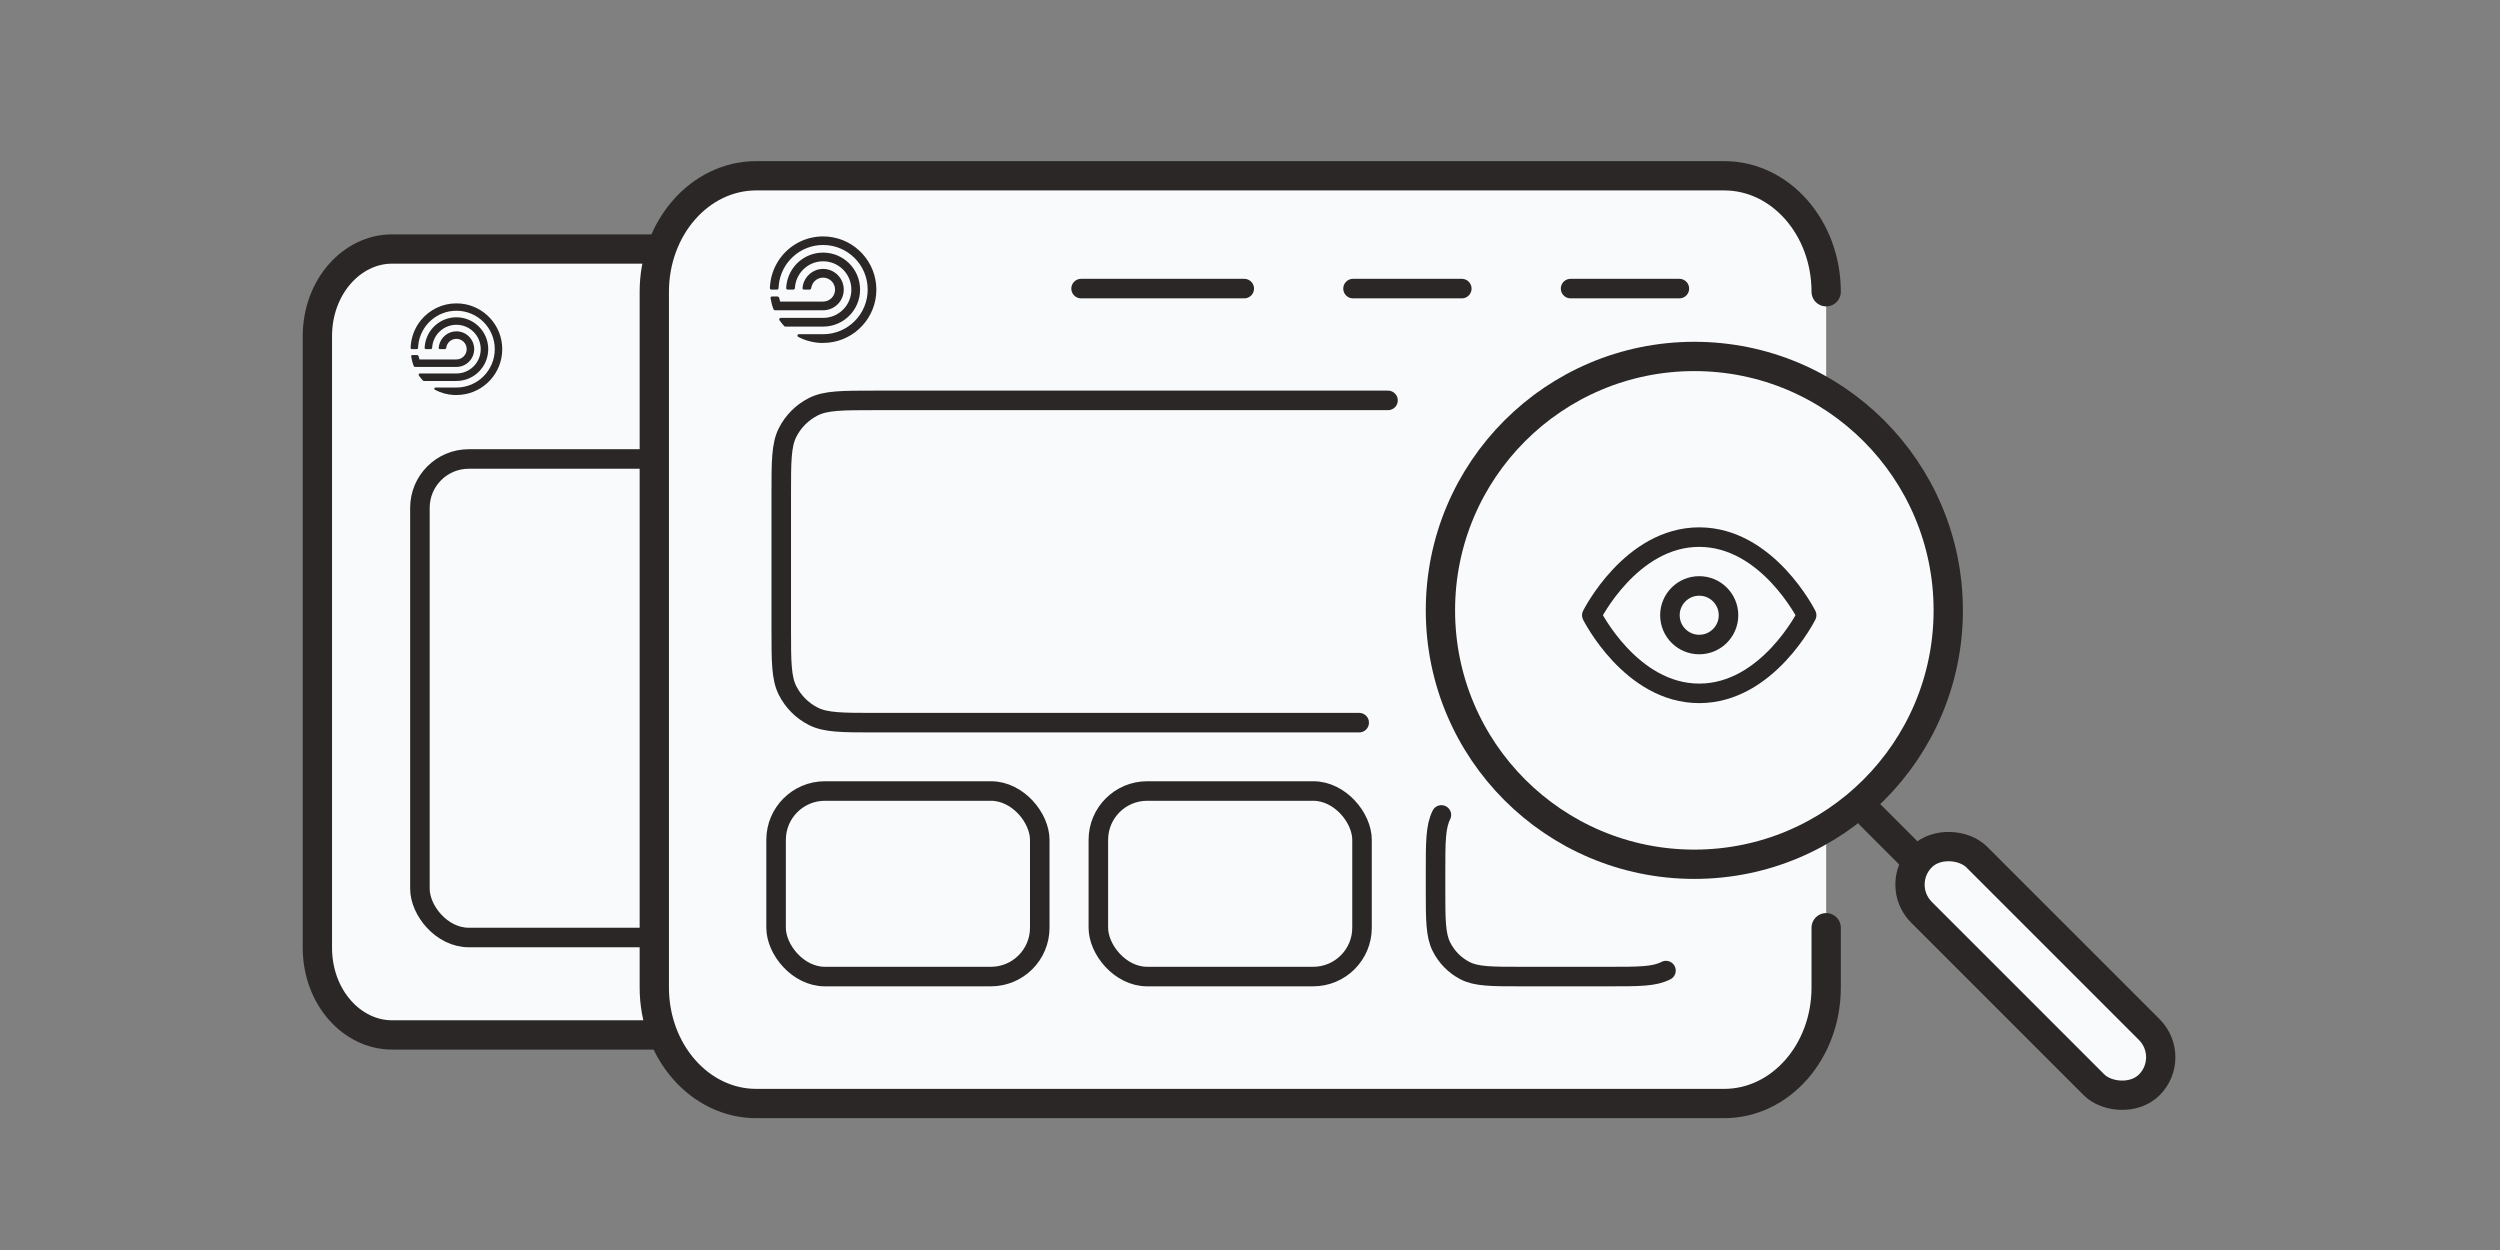 <svg width="256" height="128" viewBox="0 0 256 128" fill="none" xmlns="http://www.w3.org/2000/svg">
<rect x="0" y="0" width="256" height="128" fill="#808080" stroke="none"/>
<path d="M32.5 34.435C32.5 29.305 36.097 25.5 40.126 25.5H126.817C130.846 25.5 134.443 29.305 134.443 34.435V97.043C134.443 102.172 130.846 105.977 126.817 105.977H40.126C36.097 105.977 32.5 102.172 32.5 97.043V34.435Z" fill="#F9FAFC" stroke="#2B2727" stroke-width="3" stroke-linejoin="round"/>
<g clip-path="url(#clip0_909_11995)">
<path d="M46.737 32.491C45.068 32.491 43.693 33.748 43.503 35.368C43.494 35.45 43.487 35.532 43.483 35.615C43.479 35.691 43.54 35.751 43.615 35.751H44.11C44.185 35.751 44.245 35.691 44.25 35.615C44.255 35.532 44.265 35.45 44.278 35.368C44.463 34.174 45.492 33.258 46.737 33.258C48.113 33.258 49.227 34.374 49.227 35.751C49.227 37.129 48.113 38.244 46.737 38.244H43C42.894 38.244 42.829 38.361 42.89 38.449C43.018 38.633 43.159 38.807 43.311 38.97C43.336 38.997 43.372 39.012 43.408 39.012H46.737C48.536 39.012 49.995 37.552 49.995 35.751C49.995 33.951 48.536 32.491 46.737 32.491Z" fill="#2B2727"/>
<path d="M46.737 31.065C45.279 31.065 43.975 31.73 43.114 32.774C42.514 33.502 42.141 34.42 42.063 35.361C42.063 35.363 42.062 35.366 42.062 35.368C42.055 35.45 42.049 35.532 42.046 35.615C42.043 35.691 42.104 35.751 42.179 35.751H42.673C42.748 35.751 42.809 35.691 42.812 35.615C42.815 35.532 42.82 35.45 42.828 35.368C43.021 33.377 44.697 31.82 46.737 31.82C48.906 31.82 50.665 33.58 50.665 35.751C50.665 37.923 48.906 39.683 46.737 39.683H44.603C44.468 39.683 44.421 39.851 44.54 39.914C45.129 40.226 45.793 40.414 46.497 40.45H46.737C49.168 40.45 51.166 38.601 51.406 36.232C51.422 36.078 51.431 35.922 51.431 35.763C51.431 35.601 51.422 35.44 51.406 35.282C51.166 32.913 49.168 31.065 46.737 31.065Z" fill="#2B2727"/>
<path d="M46.737 33.929C45.864 33.929 45.136 34.546 44.959 35.368C44.942 35.449 44.929 35.531 44.922 35.616C44.916 35.69 44.977 35.751 45.052 35.751H45.548C45.623 35.751 45.683 35.69 45.693 35.616C45.704 35.53 45.727 35.447 45.758 35.368C45.911 34.975 46.291 34.697 46.737 34.697C47.319 34.697 47.791 35.169 47.791 35.751C47.791 36.334 47.319 36.806 46.737 36.806H42.951C42.922 36.7 42.895 36.59 42.865 36.484C42.843 36.41 42.777 36.358 42.709 36.358H42.218C42.151 36.358 42.092 36.436 42.105 36.51C42.167 36.841 42.241 37.188 42.375 37.498C42.396 37.547 42.447 37.573 42.495 37.573H46.737C47.742 37.573 48.557 36.758 48.557 35.751C48.557 34.745 47.742 33.929 46.737 33.929Z" fill="#2B2727"/>
</g>
<path d="M69.471 35.662H83.85M93.436 35.662H103.022M112.608 35.662H122.195" stroke="#2B2727" stroke-width="2" stroke-linecap="round"/>
<rect x="43" y="47" width="52" height="49" rx="5" stroke="#2B2727" stroke-width="2" stroke-linecap="round" stroke-linejoin="round"/>
<rect x="100" y="47" width="23" height="22" rx="3" stroke="#2B2727" stroke-width="2" stroke-linecap="round" stroke-linejoin="round"/>
<rect x="100" y="74" width="23" height="22" rx="3" stroke="#2B2727" stroke-width="2" stroke-linecap="round" stroke-linejoin="round"/>
<path d="M67 29.875C67 23.317 71.672 18 77.435 18H176.565C182.328 18 187 23.317 187 29.875C187 57.7 187 73.3 187 101.125C187 107.683 182.328 113 176.565 113H77.435C71.672 113 67 107.683 67 101.125V29.875Z" fill="#F9FAFC"/>
<path d="M187 29.875C187 23.317 182.328 18 176.565 18H77.435C71.672 18 67 23.317 67 29.875V101.125C67 107.683 71.672 113 77.435 113H176.565C182.328 113 187 107.683 187 101.125V95" stroke="#2B2727" stroke-width="3" stroke-linecap="round" stroke-linejoin="round"/>
<g clip-path="url(#clip1_909_11995)">
<path d="M84.286 25.866C82.347 25.866 80.75 27.328 80.529 29.21C80.518 29.305 80.509 29.4 80.505 29.497C80.501 29.584 80.572 29.655 80.659 29.655H81.234C81.321 29.655 81.391 29.584 81.397 29.497C81.403 29.4 81.414 29.304 81.429 29.21C81.643 27.822 82.84 26.757 84.286 26.757C85.885 26.757 87.18 28.055 87.18 29.655C87.18 31.255 85.885 32.552 84.286 32.552H79.944C79.82 32.552 79.746 32.688 79.816 32.789C79.965 33.003 80.128 33.206 80.305 33.395C80.335 33.427 80.376 33.444 80.419 33.444H84.286C86.377 33.444 88.072 31.748 88.072 29.655C88.072 27.563 86.377 25.866 84.286 25.866Z" fill="#2B2727"/>
<path d="M84.286 24.209C82.592 24.209 81.077 24.982 80.077 26.195C79.379 27.041 78.945 28.108 78.855 29.201C78.855 29.204 78.854 29.207 78.854 29.21C78.846 29.305 78.839 29.401 78.835 29.497C78.832 29.584 78.902 29.655 78.99 29.655H79.564C79.651 29.655 79.722 29.584 79.725 29.497C79.728 29.401 79.735 29.305 79.744 29.21C79.968 26.896 81.916 25.086 84.286 25.086C86.807 25.086 88.851 27.132 88.851 29.655C88.851 32.178 86.807 34.224 84.286 34.224H81.807C81.65 34.224 81.595 34.419 81.733 34.492C82.418 34.855 83.189 35.074 84.008 35.115H84.286C87.111 35.115 89.432 32.966 89.712 30.213C89.73 30.034 89.74 29.853 89.741 29.669C89.741 29.481 89.73 29.293 89.712 29.11C89.432 26.357 87.111 24.209 84.286 24.209Z" fill="#2B2727"/>
<path d="M84.286 27.537C83.271 27.537 82.425 28.255 82.22 29.21C82.2 29.304 82.185 29.399 82.177 29.497C82.17 29.584 82.241 29.655 82.328 29.655H82.904C82.991 29.655 83.061 29.584 83.073 29.498C83.086 29.397 83.112 29.301 83.148 29.21C83.326 28.753 83.767 28.43 84.286 28.43C84.963 28.43 85.511 28.978 85.511 29.655C85.511 30.332 84.963 30.881 84.286 30.881H79.887C79.853 30.757 79.822 30.629 79.787 30.506C79.762 30.42 79.684 30.36 79.606 30.36H79.036C78.958 30.36 78.888 30.451 78.903 30.537C78.975 30.922 79.062 31.324 79.217 31.685C79.242 31.741 79.301 31.772 79.357 31.772H84.286C85.454 31.772 86.401 30.825 86.401 29.655C86.401 28.486 85.454 27.537 84.286 27.537Z" fill="#2B2727"/>
</g>
<path d="M110.703 29.552H127.411M138.55 29.552H149.689M160.828 29.552H171.967" stroke="#2B2727" stroke-width="2" stroke-linecap="round"/>
<path d="M142.132 41H89.6C86.24 41 84.559 41 83.276 41.654C82.147 42.229 81.229 43.147 80.654 44.276C80 45.559 80 47.24 80 50.6V64.4C80 67.76 80 69.441 80.654 70.724C81.229 71.853 82.147 72.771 83.276 73.346C84.559 74 86.24 74 89.6 74H139.181M158.066 41H164.4C167.76 41 169.44 41 170.724 41.654C171.853 42.229 172.771 43.147 173.346 44.276C174 45.559 174 47.24 174 50.6V64.4C174 67.76 174 69.441 173.346 70.724C172.771 71.853 171.853 72.771 170.724 73.346C169.44 74 167.76 74 164.4 74H156.591" stroke="#2B2727" stroke-width="2" stroke-linecap="round" stroke-linejoin="round"/>
<rect x="79.471" y="81" width="27" height="19" rx="5" stroke="#2B2727" stroke-width="2" stroke-linecap="round" stroke-linejoin="round"/>
<rect x="112.471" y="81" width="27" height="19" rx="5" stroke="#2B2727" stroke-width="2" stroke-linecap="round" stroke-linejoin="round"/>
<path d="M170.595 99.389C169.418 100 167.877 100 164.794 100H155.805C152.723 100 151.182 100 150.005 99.389C148.969 98.852 148.127 97.995 147.6 96.941C147 95.742 147 94.173 147 91.035V89.354C147 86.216 147 84.647 147.6 83.449" stroke="#2B2727" stroke-width="2" stroke-linecap="round" stroke-linejoin="round"/>
<line x1="191.489" y1="83.411" x2="199.267" y2="91.189" stroke="#2B2727" stroke-width="3" stroke-linecap="round"/>
<rect x="193.926" y="90.583" width="8" height="33" rx="4" transform="rotate(-45 193.926 90.583)" fill="#F9FAFC" stroke="#2B2727" stroke-width="3"/>
<circle cx="173.5" cy="62.5" r="26" fill="#F9FAFC" stroke="#2B2727" stroke-width="3"/>
<path d="M163 63C163 63 167 55 174 55C181 55 185 63 185 63C185 63 181 71 174 71C167 71 163 63 163 63Z" stroke="#2B2727" stroke-width="2" stroke-linecap="round" stroke-linejoin="round"/>
<path d="M174 66C175.657 66 177 64.657 177 63C177 61.343 175.657 60 174 60C172.343 60 171 61.343 171 63C171 64.657 172.343 66 174 66Z" stroke="#2B2727" stroke-width="2" stroke-linecap="round" stroke-linejoin="round"/>
<defs>
<clipPath id="clip0_909_11995">
<rect width="10.011" height="10.011" fill="white" transform="translate(41.733 30.752)"/>
</clipPath>
<clipPath id="clip1_909_11995">
<rect width="11.633" height="11.633" fill="white" transform="translate(78.472 23.846)"/>
</clipPath>
</defs>
</svg>
